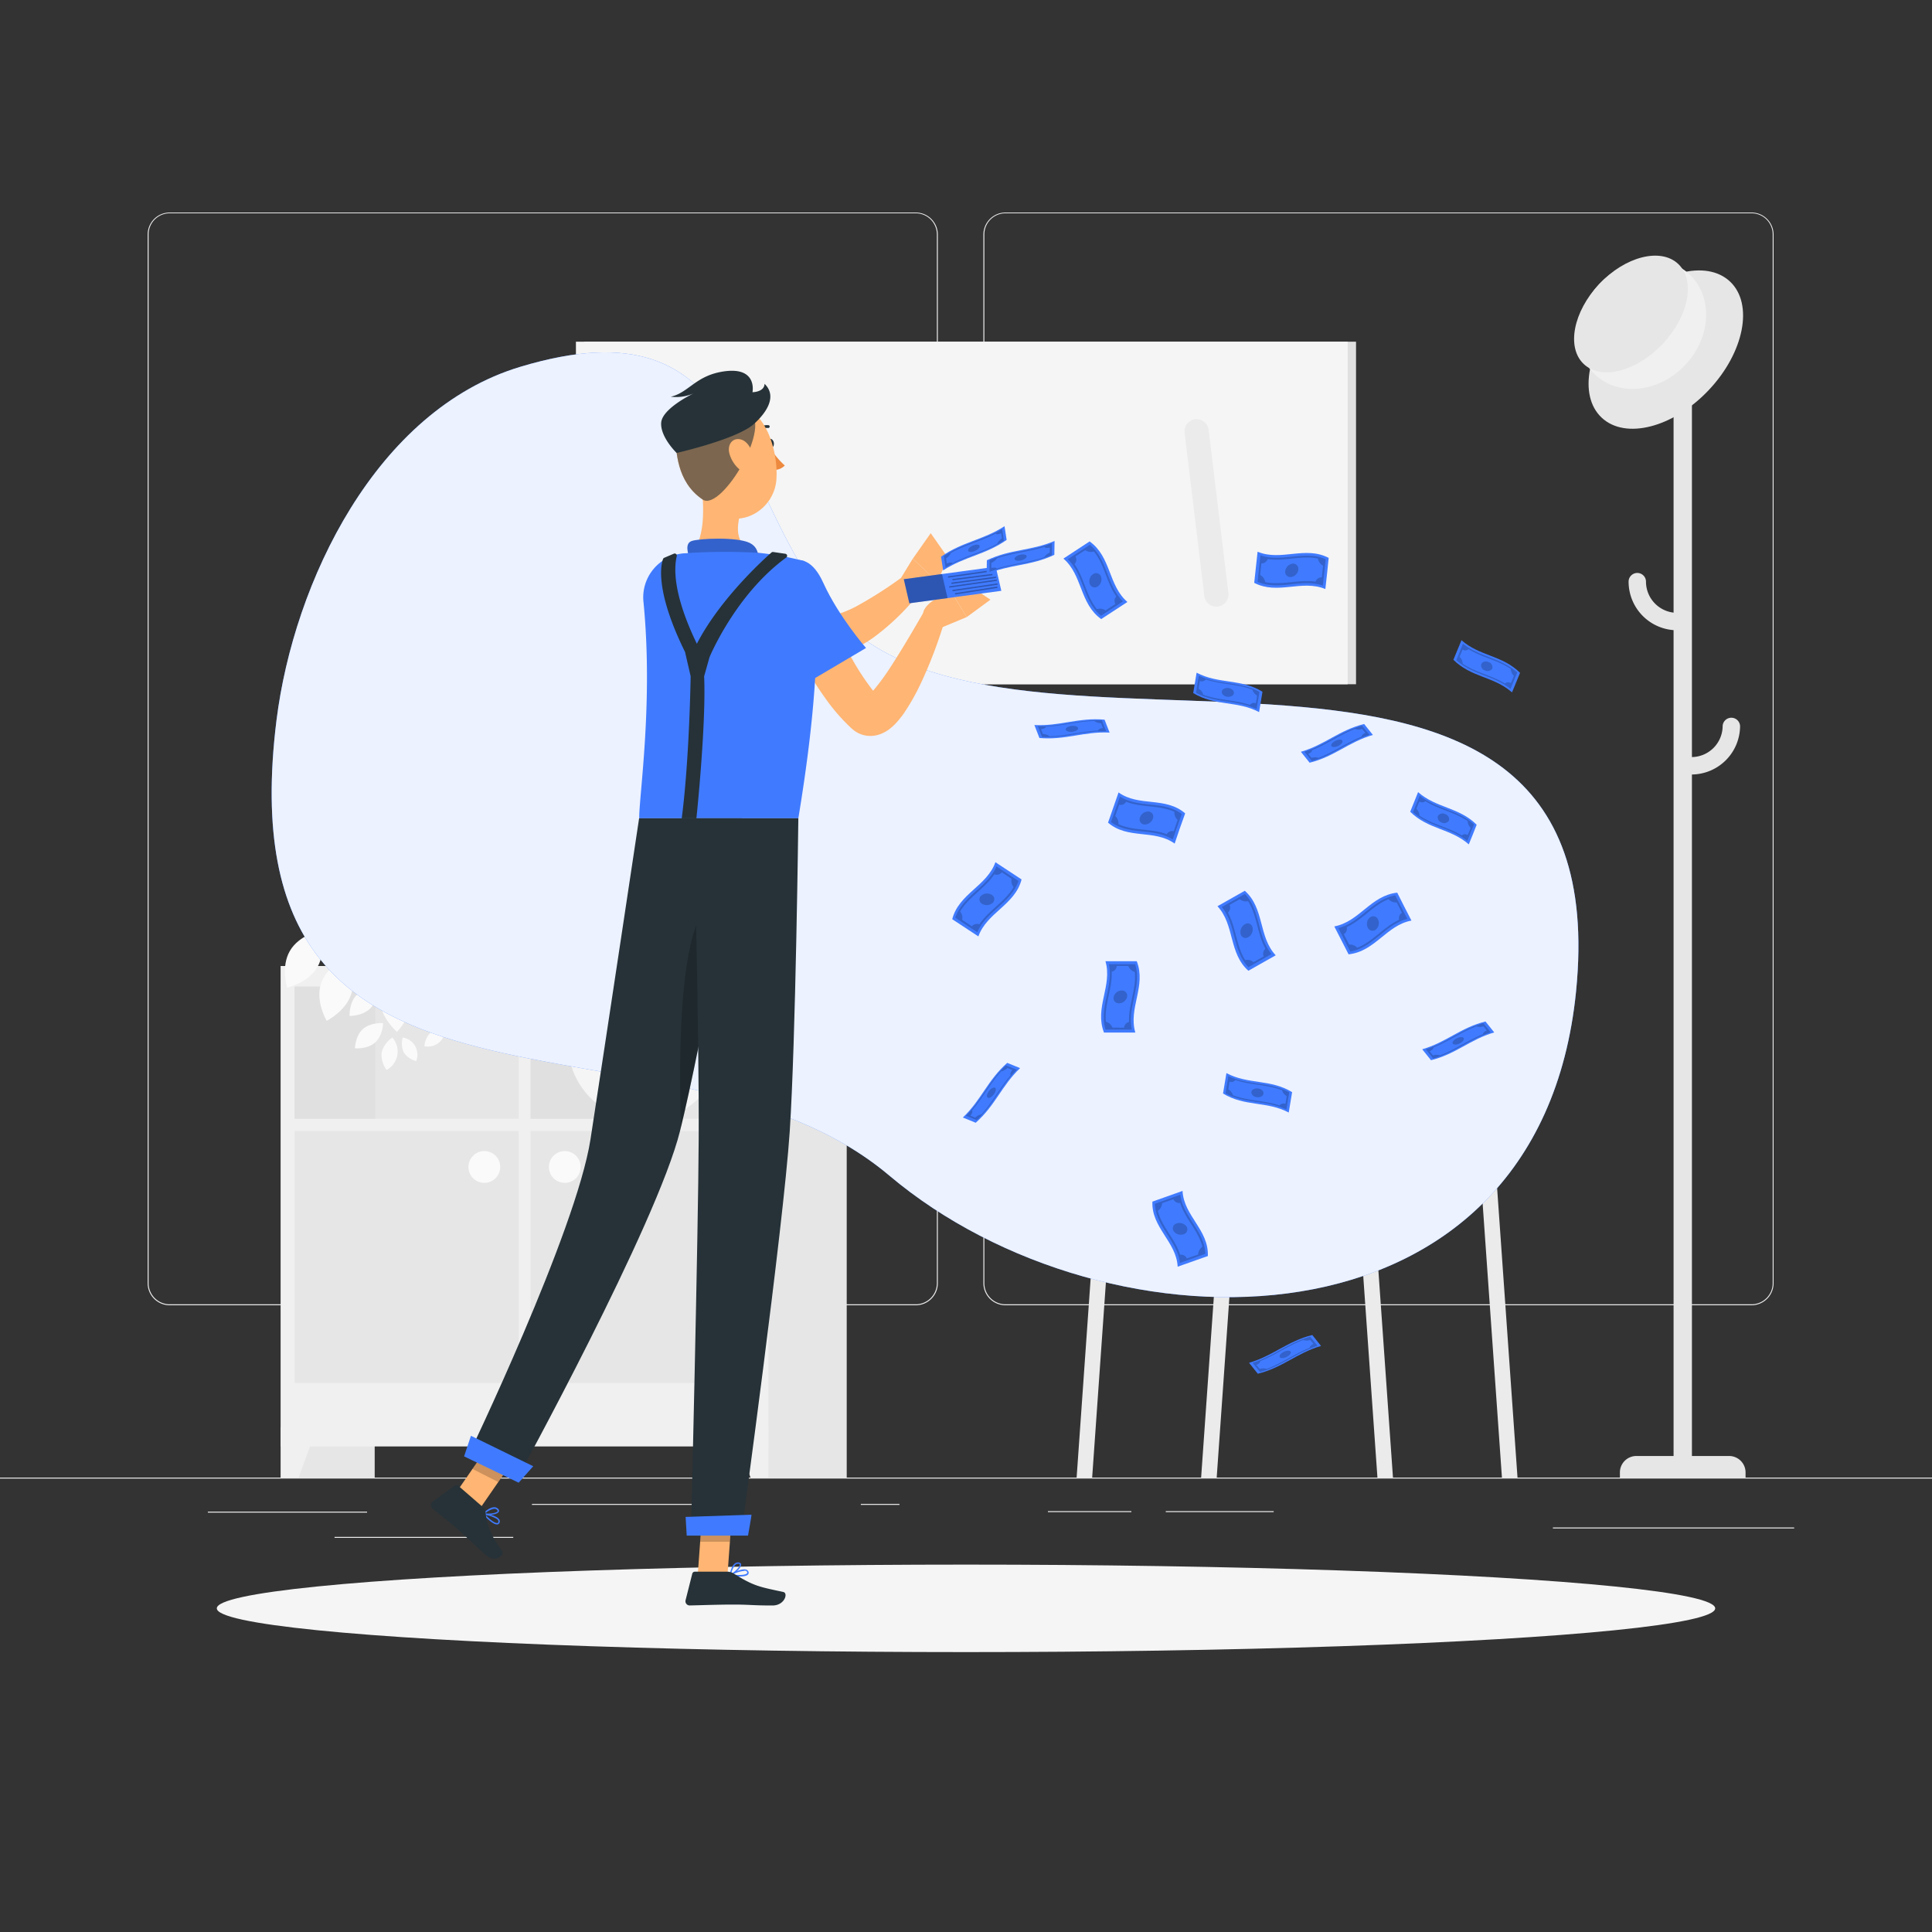 <svg xmlns="http://www.w3.org/2000/svg" viewBox="0 0 500 500"><rect x="0" y="0" width="500" height="500" fill="#333333" stroke="none"/><g id="background-complete"><rect y="382.4" width="500" height="0.25" style="fill:#ebebeb"></rect><rect x="53.79" y="391.21" width="41.21" height="0.25" style="fill:#ebebeb"></rect><rect x="137.67" y="389.21" width="41.33" height="0.25" style="fill:#ebebeb"></rect><rect x="222.78" y="389.21" width="10" height="0.25" style="fill:#ebebeb"></rect><rect x="86.58" y="397.75" width="46.25" height="0.25" style="fill:#ebebeb"></rect><rect x="271.2" y="391.08" width="21.6" height="0.25" style="fill:#ebebeb"></rect><rect x="301.7" y="391.08" width="27.93" height="0.25" style="fill:#ebebeb"></rect><rect x="401.89" y="395.31" width="62.44" height="0.25" style="fill:#ebebeb"></rect><path d="M237,337.8H43.91a5.71,5.71,0,0,1-5.7-5.71V60.66A5.71,5.71,0,0,1,43.91,55H237a5.71,5.71,0,0,1,5.71,5.71V332.09A5.71,5.71,0,0,1,237,337.8ZM43.91,55.2a5.46,5.46,0,0,0-5.45,5.46V332.09a5.46,5.46,0,0,0,5.45,5.46H237a5.47,5.47,0,0,0,5.46-5.46V60.66A5.47,5.47,0,0,0,237,55.2Z" style="fill:#ebebeb"></path><path d="M453.31,337.8H260.21a5.72,5.72,0,0,1-5.71-5.71V60.66A5.72,5.72,0,0,1,260.21,55h193.1A5.71,5.71,0,0,1,459,60.66V332.09A5.71,5.71,0,0,1,453.31,337.8ZM260.21,55.2a5.47,5.47,0,0,0-5.46,5.46V332.09a5.47,5.47,0,0,0,5.46,5.46h193.1a5.47,5.47,0,0,0,5.46-5.46V60.66a5.47,5.47,0,0,0-5.46-5.46Z" style="fill:#ebebeb"></path><rect x="151.22" y="88.42" width="199.73" height="88.65" transform="translate(502.16 265.5) rotate(180)" style="fill:#e0e0e0"></rect><rect x="149.06" y="88.42" width="199.73" height="88.65" transform="translate(497.84 265.5) rotate(180)" style="fill:#f5f5f5"></rect><path d="M314.79,157h0a3.14,3.14,0,0,0,3.12-3.51l-5.11-42.24a3.14,3.14,0,0,0-3.12-2.76h0a3.14,3.14,0,0,0-3.11,3.52l5.11,42.23A3.13,3.13,0,0,0,314.79,157Z" style="fill:#ebebeb"></path><path d="M188.15,157h0a3.14,3.14,0,0,0,3.12-3.51l-5.11-42.24a3.14,3.14,0,0,0-3.12-2.76h0a3.14,3.14,0,0,0-3.11,3.52L185,154.24A3.13,3.13,0,0,0,188.15,157Z" style="fill:#ebebeb"></path><polygon points="289.93 279.03 285.91 279.03 278.63 382.4 282.65 382.4 289.93 279.03" style="fill:#ebebeb"></polygon><polygon points="322.16 279.03 318.13 279.03 310.85 382.4 314.88 382.4 322.16 279.03" style="fill:#ebebeb"></polygon><rect x="287.84" y="279.03" width="31.5" height="3.77" style="fill:#ebebeb"></rect><polygon points="381.42 279.03 385.45 279.03 392.73 382.4 388.7 382.4 381.42 279.03" style="fill:#ebebeb"></polygon><polygon points="349.2 279.03 353.22 279.03 360.5 382.4 356.48 382.4 349.2 279.03" style="fill:#ebebeb"></polygon><rect x="351.99" y="279.03" width="31.5" height="3.77" style="fill:#ebebeb"></rect><rect x="279.8" y="267.49" width="111.75" height="11.53" rx="2.52" style="fill:#e0e0e0"></rect><rect x="72.65" y="250" width="24.31" height="132.4" transform="translate(169.62 632.4) rotate(180)" style="fill:#e6e6e6"></rect><polygon points="77.27 382.4 72.66 382.4 72.66 369.27 82.11 369.27 77.27 382.4" style="fill:#f0f0f0"></polygon><rect x="194.83" y="250" width="24.31" height="132.4" transform="translate(413.96 632.4) rotate(180)" style="fill:#e6e6e6"></rect><rect x="72.65" y="250" width="126.2" height="124.34" transform="translate(271.51 624.34) rotate(180)" style="fill:#f0f0f0"></rect><path d="M76.24,292.7h58v65.22h-58V292.7Z" style="fill:#e6e6e6"></path><path d="M137.31,292.7h58v65.22h-58V292.7Z" style="fill:#e6e6e6"></path><path d="M150.27,302a4.11,4.11,0,1,1-4.1-4.1A4.1,4.1,0,0,1,150.27,302Z" style="fill:#fafafa"></path><path d="M129.45,302a4.11,4.11,0,1,1-4.11-4.1A4.1,4.1,0,0,1,129.45,302Z" style="fill:#fafafa"></path><path d="M76.24,255.33h58v34.19h-58V255.33Z" style="fill:#e6e6e6"></path><path d="M76.24,255.33H97.15v34.19H76.24V255.33Z" style="fill:#e0e0e0"></path><path d="M137.31,255.33h58v34.19h-58V255.33Z" style="fill:#e6e6e6"></path><path d="M137.31,255.33h20.91v34.19H137.31V255.33Z" style="fill:#e0e0e0"></path><path d="M186.76,269.64a19.88,19.88,0,1,1-39.75,0Z" style="fill:#f5f5f5"></path><polygon points="194.24 382.4 198.86 382.4 198.86 369.27 189.4 369.27 194.24 382.4" style="fill:#f0f0f0"></polygon><path d="M81.84,227.19c0,9.62,8.17,18.07,20.47,22.81h46c12.3-4.74,20.47-13.19,20.47-22.81a18.76,18.76,0,0,0-4.18-11.5H86A18.76,18.76,0,0,0,81.84,227.19Z" style="fill:#f0f0f0"></path><path d="M89.39,225.27c-2.35,4.1-.66,9.48-.66,9.48s5.49-1.27,7.84-5.38.66-9.48.66-9.48S91.74,221.16,89.39,225.27Z" style="fill:#fafafa"></path><path d="M96.36,237.87c.57,4.69,5.14,8,5.14,8s3.64-4.3,3.07-9-5.14-8-5.14-8S95.79,233.18,96.36,237.87Z" style="fill:#fafafa"></path><path d="M78.73,235.78c-.91,4.64,2.4,9.2,2.4,9.2s4.8-3,5.71-7.6-2.39-9.2-2.39-9.2S79.65,231.14,78.73,235.78Z" style="fill:#fafafa"></path><path d="M81.34,216.81c.59,4.69,5.17,8,5.17,8s3.62-4.32,3-9-5.17-8-5.17-8S80.75,212.12,81.34,216.81Z" style="fill:#fafafa"></path><path d="M89.36,245.5c2,4.26,7.42,5.94,7.42,5.94s2.08-5.24,0-9.51S89.4,236,89.4,236,87.32,241.23,89.36,245.5Z" style="fill:#fafafa"></path><path d="M123.38,209.55c-3.88-2.69-9.39-1.47-9.39-1.47s.8,5.58,4.69,8.27,9.39,1.47,9.39,1.47S127.27,212.23,123.38,209.55Z" style="fill:#fafafa"></path><path d="M104.82,212.72C106,217.3,111,220,111,220s3-4.74,1.88-9.32-6.13-7.27-6.13-7.27S103.64,208.14,104.82,212.72Z" style="fill:#fafafa"></path><path d="M94.71,205.94c-2.71,3.87-1.52,9.38-1.52,9.38s5.58-.77,8.29-4.64,1.52-9.39,1.52-9.39S97.42,202.06,94.71,205.94Z" style="fill:#fafafa"></path><path d="M89,201c-4.36,1.84-6.28,7.14-6.28,7.14s5.14,2.32,9.49.48,6.29-7.13,6.29-7.13S93.37,199.19,89,201Z" style="fill:#fafafa"></path><path d="M96.37,217c.14,4.73,4.39,8.43,4.39,8.43s4-3.95,3.87-8.68-4.39-8.43-4.39-8.43S96.22,212.27,96.37,217Z" style="fill:#fafafa"></path><path d="M140.33,224.85c2.07,4.25,7.47,5.89,7.47,5.89s2-5.26,0-9.51-7.46-5.88-7.46-5.88S138.26,220.6,140.33,224.85Z" style="fill:#fafafa"></path><path d="M141.09,244.05c3.3,3.38,8.94,3.24,8.94,3.24s.28-5.63-3-9-8.94-3.24-8.94-3.24S137.79,240.66,141.09,244.05Z" style="fill:#fafafa"></path><path d="M95.87,260.93c-2,2.05-5.4,2-5.4,2s-.17-3.4,1.82-5.44,5.4-2,5.4-2S97.86,258.89,95.87,260.93Z" style="fill:#fafafa"></path><path d="M110.57,228.35c2,2,2,5.4,2,5.4s-3.4.17-5.44-1.82-2-5.4-2-5.4S108.52,226.36,110.57,228.35Z" style="fill:#fafafa"></path><path d="M83,254.8c-1.34,4.54,1.54,9.39,1.54,9.39s5-2.51,6.39-7-1.54-9.39-1.54-9.39S84.38,250.27,83,254.8Z" style="fill:#fafafa"></path><path d="M98.27,258.64c.18,4.72,4.46,8.4,4.46,8.4s4-4,3.81-8.71-4.46-8.4-4.46-8.4S98.1,253.91,98.27,258.64Z" style="fill:#fafafa"></path><path d="M75,246.13c-2.36,4.09-.7,9.48-.7,9.48s5.5-1.25,7.86-5.35.7-9.48.7-9.48S77.36,242,75,246.13Z" style="fill:#fafafa"></path><path d="M116.14,201.9a6.78,6.78,0,0,1,4.73.46,5.46,5.46,0,0,1-8,3A6.78,6.78,0,0,1,116.14,201.9Z" style="fill:#fafafa"></path><path d="M129.25,205.58a6.73,6.73,0,0,1-3.47,3.24,5.47,5.47,0,0,1,3.09-8A6.72,6.72,0,0,1,129.25,205.58Z" style="fill:#fafafa"></path><path d="M143.22,210.79a6.73,6.73,0,0,1-3.47,3.24,5.46,5.46,0,0,1,3.09-8A6.71,6.71,0,0,1,143.22,210.79Z" style="fill:#fafafa"></path><path d="M117.33,224.07c-1.17,3-4.72,4.36-4.72,4.36S111,225,112.12,222s4.73-4.37,4.73-4.37S118.5,221.09,117.33,224.07Z" style="fill:#fafafa"></path><path d="M127.8,220.21c2.82,1.49,3.81,5.18,3.81,5.18s-3.6,1.26-6.43-.24-3.81-5.18-3.81-5.18S125,218.71,127.8,220.21Z" style="fill:#fafafa"></path><path d="M99.81,194.14c2.83,1.5,3.81,5.18,3.81,5.18s-3.6,1.26-6.42-.23-3.81-5.18-3.81-5.18S97,192.65,99.81,194.14Z" style="fill:#fafafa"></path><path d="M136.06,211.9c1.89,2.59,1.16,6.33,1.16,6.33s-3.78-.44-5.67-3-1.16-6.33-1.16-6.33S134.18,209.32,136.06,211.9Z" style="fill:#fafafa"></path><path d="M121.67,230.23c-2.06,2.45-5.86,2.63-5.86,2.63s-.47-3.79,1.59-6.23,5.86-2.63,5.86-2.63S123.73,227.78,121.67,230.23Z" style="fill:#fafafa"></path><path d="M137.83,228.67c-.9,3.07-4.31,4.77-4.31,4.77s-2-3.27-1.06-6.34,4.31-4.77,4.31-4.77S138.73,225.6,137.83,228.67Z" style="fill:#fafafa"></path><path d="M119.57,254.15c-1.19,3-4.75,4.33-4.75,4.33s-1.63-3.45-.43-6.41,4.75-4.33,4.75-4.33S120.77,251.19,119.57,254.15Z" style="fill:#fafafa"></path><path d="M113.28,252.33c-.61,3.14-3.85,5.14-3.85,5.14s-2.25-3.08-1.63-6.21,3.85-5.15,3.85-5.15S113.9,249.19,113.28,252.33Z" style="fill:#fafafa"></path><path d="M111.38,242.07c-2.08,2.43-5.89,2.58-5.89,2.58s-.44-3.79,1.64-6.22,5.89-2.58,5.89-2.58S113.46,239.63,111.38,242.07Z" style="fill:#fafafa"></path><path d="M131.7,255c-2.74,1.66-6.4.61-6.4.61s.77-3.74,3.51-5.39,6.4-.61,6.4-.61S134.43,253.39,131.7,255Z" style="fill:#fafafa"></path><path d="M112.63,264.09c-2,1.8-5.22,1.51-5.22,1.51s.06-3.23,2.07-5,5.22-1.5,5.22-1.5S114.64,262.29,112.63,264.09Z" style="fill:#fafafa"></path><path d="M97.08,269.8c-2,1.8-5.22,1.5-5.22,1.5s.06-3.22,2.07-5,5.22-1.51,5.22-1.51S99.1,268,97.08,269.8Z" style="fill:#fafafa"></path><path d="M116.72,260.2a6.69,6.69,0,0,0,1.28,4.55,5.43,5.43,0,0,0,1.48-8.39A6.71,6.71,0,0,0,116.72,260.2Z" style="fill:#fafafa"></path><path d="M98.77,272.36a6.69,6.69,0,0,0,1.28,4.55,5.44,5.44,0,0,0,1.49-8.39A6.71,6.71,0,0,0,98.77,272.36Z" style="fill:#fafafa"></path><path d="M111.45,267.22a5.5,5.5,0,0,0-1.61,3.54,4.47,4.47,0,0,0,5.37-4.47A5.49,5.49,0,0,0,111.45,267.22Z" style="fill:#fafafa"></path><path d="M132.34,244.06a5.5,5.5,0,0,0,3.2,2.2,4.47,4.47,0,0,0-3.47-6.07A5.49,5.49,0,0,0,132.34,244.06Z" style="fill:#fafafa"></path><path d="M104.51,272.4a5.53,5.53,0,0,0,3.2,2.2,4.47,4.47,0,0,0-3.47-6.08A5.51,5.51,0,0,0,104.51,272.4Z" style="fill:#fafafa"></path><path d="M104.13,198.64a5.5,5.5,0,0,0,3.2,2.2,4.47,4.47,0,0,0-3.47-6.07A5.49,5.49,0,0,0,104.13,198.64Z" style="fill:#fafafa"></path><path d="M103.93,220.24c-2.39,1.36-3.14,4.56-3.14,4.56s3.13,1,5.52-.38,3.14-4.56,3.14-4.56S106.32,218.87,103.93,220.24Z" style="fill:#fafafa"></path><path d="M126.1,235.28c.11,3.2-2.6,5.88-2.6,5.88s-2.88-2.5-3-5.69,2.6-5.88,2.6-5.88S126,232.09,126.1,235.28Z" style="fill:#fafafa"></path><path d="M120,240.07c-1.83,2.62-5.6,3.15-5.6,3.15s-.82-3.72,1-6.35,5.6-3.15,5.6-3.15S121.85,237.44,120,240.07Z" style="fill:#fafafa"></path><path d="M129.17,246.06c-.92,3.07-4.34,4.74-4.34,4.74s-1.94-3.28-1-6.34,4.34-4.75,4.34-4.75S130.09,243,129.17,246.06Z" style="fill:#fafafa"></path><path d="M131.59,233c.85,3.08-1.15,6.32-1.15,6.32s-3.38-1.75-4.24-4.83,1.16-6.33,1.16-6.33S130.74,229.93,131.59,233Z" style="fill:#fafafa"></path><path d="M121,247c-2.57,1.91-6.31,1.21-6.31,1.21s.41-3.79,3-5.7,6.31-1.2,6.31-1.2S123.61,245.08,121,247Z" style="fill:#fafafa"></path><path d="M419.22,376.82h32.54a0,0,0,0,1,0,0v1.33a4.26,4.26,0,0,1-4.26,4.26h-24a4.26,4.26,0,0,1-4.26-4.26v-1.33A0,0,0,0,1,419.22,376.82Z" transform="translate(870.99 759.22) rotate(180)" style="fill:#e6e6e6"></path><path d="M433.12,379.61h4.75V90.8a2.38,2.38,0,0,0-2.38-2.38h0a2.38,2.38,0,0,0-2.37,2.38Z" style="fill:#e6e6e6"></path><circle cx="435.49" cy="88.42" r="6.5" style="fill:#e6e6e6"></circle><path d="M434.06,163.11a2.26,2.26,0,0,0,0-4.51,8.08,8.08,0,0,1-8.08-8.07,2.25,2.25,0,1,0-4.5,0A12.59,12.59,0,0,0,434.06,163.11Z" style="fill:#e6e6e6"></path><path d="M437.75,200.44a2.26,2.26,0,1,1,0-4.51,8.08,8.08,0,0,0,8.07-8.07,2.26,2.26,0,0,1,4.51,0A12.6,12.6,0,0,1,437.75,200.44Z" style="fill:#e6e6e6"></path><ellipse cx="431.1" cy="90.45" rx="24.21" ry="15.27" transform="translate(69.28 341.68) rotate(-46.62)" style="fill:#e6e6e6"></ellipse><ellipse cx="425.01" cy="83.96" rx="17.82" ry="15.27" transform="translate(72.09 335.22) rotate(-46.62)" style="fill:#f0f0f0"></ellipse><path d="M430.31,89c-6.76,7.15-15.91,9.49-20.44,5.21s-2.72-13.55,4-20.7,15.91-9.48,20.44-5.21S437.07,81.81,430.31,89Z" style="fill:#e6e6e6"></path></g><g id="background-simple"><path d="M216.05,158.6c44.37,51,203.59-19.59,191.83,98-9.6,95.89-121.29,95.24-177.7,47.66C172.84,255.86,57,303.32,71.56,186.39c4.47-35.77,25.77-80.22,63.09-91.46C194.05,77.05,189,127.52,216.05,158.6Z" style="fill:#407BFF"></path><path d="M216.05,158.6c44.37,51,203.59-19.59,191.83,98-9.6,95.89-121.29,95.24-177.7,47.66C172.84,255.86,57,303.32,71.56,186.39c4.47-35.77,25.77-80.22,63.09-91.46C194.05,77.05,189,127.52,216.05,158.6Z" style="fill:#fff;opacity:0.9"></path></g><g id="Shadow"><ellipse id="path" cx="250" cy="416.24" rx="193.89" ry="11.32" style="fill:#f5f5f5"></ellipse></g><g id="Character"><path d="M198.81,114.81c.11.61.52,1,.92,1s.64-.64.53-1.25-.52-1-.92-1S198.71,114.2,198.81,114.81Z" style="fill:#263238"></path><path d="M199.27,115.85a21.32,21.32,0,0,0,3.83,4.62,3.72,3.72,0,0,1-2.84,1.14Z" style="fill:#ed893e"></path><path d="M196,111.88a.36.36,0,0,0,.27-.12,3,3,0,0,1,2.48-1,.38.38,0,0,0,.43-.3.35.35,0,0,0-.29-.42,3.74,3.74,0,0,0-3.14,1.21.36.36,0,0,0,0,.51A.34.34,0,0,0,196,111.88Z" style="fill:#263238"></path><path d="M181.21,123.37c.94,5.63,1.73,15.95-2.33,19.71,0,0,1.37,5.72,11.84,5.72,11.51,0,5.67-5.72,5.67-5.72-6.24-1.5-5.93-6.16-4.71-10.54Z" style="fill:#ffb573"></path><path d="M178.55,144.93c-.61-2-1.26-4.25.4-4.89,1.84-.7,11.67-1.13,15,.44S196,146,196,146Z" style="fill:#407BFF"></path><path d="M178.55,144.93c-.61-2-1.26-4.25.4-4.89,1.84-.7,11.67-1.13,15,.44S196,146,196,146Z" style="opacity:0.2"></path><path d="M191.35,408c1,0,1.94-.13,2.28-.58a.7.7,0,0,0,0-.79.87.87,0,0,0-.57-.43c-1.27-.35-4,1.18-4.12,1.25a.19.19,0,0,0-.1.19.19.19,0,0,0,.14.15A14.41,14.41,0,0,0,191.35,408Zm1.26-1.49a1.37,1.37,0,0,1,.36,0,.51.51,0,0,1,.34.26c.13.22.08.34,0,.4-.38.5-2.32.51-3.75.31A8.42,8.42,0,0,1,192.61,406.54Z" style="fill:#407BFF"></path><path d="M189,407.82l.07,0c.94-.41,2.84-2.08,2.72-2.95,0-.2-.16-.46-.66-.51a1.37,1.37,0,0,0-1,.31c-1,.81-1.28,2.88-1.29,3a.18.18,0,0,0,.07.17A.2.2,0,0,0,189,407.82Zm2-3.12h.11c.33,0,.34.17.35.21.07.52-1.22,1.83-2.19,2.4a4.39,4.39,0,0,1,1.09-2.37A1,1,0,0,1,191,404.7Z" style="fill:#407BFF"></path><polygon points="180.57 407.64 188.27 407.64 189.57 389.81 181.87 389.81 180.57 407.64" style="fill:#ffb573"></polygon><polygon points="117.18 387.53 124.27 390.32 134.79 375.1 127.7 372.31 117.18 387.53" style="fill:#ffb573"></polygon><path d="M126.72,393.55c.75.61,1.58,1.1,2.11.95a.69.69,0,0,0,.5-.63.88.88,0,0,0-.16-.69c-.76-1.07-3.82-1.54-3.95-1.56a.17.17,0,0,0-.19.09.18.18,0,0,0,0,.2A13.26,13.26,0,0,0,126.72,393.55Zm1.9-.41a2,2,0,0,1,.25.25.51.51,0,0,1,.1.42c0,.26-.15.32-.23.34-.6.16-2.1-1-3.07-2.08A8.08,8.08,0,0,1,128.62,393.14Z" style="fill:#407BFF"></path><path d="M125.07,391.94l.07,0c1,.25,3.47.1,3.93-.66.11-.18.16-.47-.19-.82a1.33,1.33,0,0,0-1-.39c-1.27,0-2.78,1.51-2.84,1.57a.16.16,0,0,0,0,.17A.21.21,0,0,0,125.07,391.94Zm3.47-1.26.08.07c.23.23.16.34.14.38-.28.46-2.09.7-3.18.55a4.39,4.39,0,0,1,2.32-1.21A.9.9,0,0,1,128.54,390.68Z" style="fill:#407BFF"></path><path d="M125,390.06l-6.45-5.59a.66.66,0,0,0-.84,0L112,388.63a1.13,1.13,0,0,0-.09,1.77c2.29,1.91,3.5,2.73,6.34,5.19,1.74,1.51,5.17,4.81,7.58,6.9s4.88-.05,4.09-1.13c-3.55-4.82-4-7.62-4.27-10.14A1.81,1.81,0,0,0,125,390.06Z" style="fill:#263238"></path><path d="M188.24,406.75h-8.41a.69.69,0,0,0-.67.52l-1.73,6.85a1.09,1.09,0,0,0,1.07,1.37c3-.06,7.42-.23,11.24-.23,4.45,0,4.94.24,10.17.24,3.16,0,4.13-3.2,2.82-3.49-6-1.31-7.54-1.45-12.65-4.66A3.47,3.47,0,0,0,188.24,406.75Z" style="fill:#263238"></path><path d="M212.32,152.92l1.5,3.65c.52,1.24,1.06,2.47,1.62,3.7,1.11,2.45,2.27,4.87,3.49,7.24a65.89,65.89,0,0,0,8.33,12.88l.3.33.15.17c0,.06,0,0-.07-.06l-.14-.11a3.49,3.49,0,0,0-1.85-.69,2.77,2.77,0,0,0-1.32.2c-.18.08-.2.14-.13.1a3.42,3.42,0,0,0,.84-.62c.35-.33.74-.74,1.12-1.18a59.35,59.35,0,0,0,4.55-6.27c2.94-4.54,5.77-9.39,8.53-14.18l5.34,2.22a118.18,118.18,0,0,1-6.13,16.25,57,57,0,0,1-4.49,8c-.47.67-1,1.35-1.59,2.05a14.52,14.52,0,0,1-2.31,2.18,9.71,9.71,0,0,1-2,1.12,7.46,7.46,0,0,1-3.39.54,7.1,7.1,0,0,1-3.77-1.49l-.33-.28-.27-.23-.22-.21-.44-.42a50.5,50.5,0,0,1-6.09-7.16,80.14,80.14,0,0,1-4.83-7.6c-1.46-2.59-2.79-5.22-4-7.89-.6-1.34-1.19-2.68-1.76-4s-1.08-2.68-1.62-4.2Z" style="fill:#ffb573"></path><path d="M179.46,147.37l15.18,5.3c5.07,1.76,10.14,3.48,15.18,5,1.25.38,2.51.76,3.75,1.09l.94.26.18.05v0l.07,0a2.35,2.35,0,0,0,.74.05,10,10,0,0,0,2.7-.66,30.77,30.77,0,0,0,3.18-1.41,106.16,106.16,0,0,0,13-8.37l4.12,4.06a61.85,61.85,0,0,1-12.27,12.12,32.23,32.23,0,0,1-4,2.48,20.05,20.05,0,0,1-5,1.88,12.78,12.78,0,0,1-3.32.28l-.94-.09-.49-.08-.31-.06-1.05-.22c-1.41-.27-2.77-.58-4.15-.89-5.45-1.31-10.75-2.84-16-4.48s-10.41-3.45-15.59-5.43Z" style="fill:#ffb573"></path><path d="M233.22,149.5l3-4.92,6.34,6s-2.68,3.5-6.41,3.52Z" style="fill:#ffb573"></path><polygon points="240.87 137.99 245.34 144.37 242.58 150.63 236.24 144.58 240.87 137.99" style="fill:#ffb573"></polygon><path d="M168.8,155.8c2.24,7,23.87,11.88,23.87,11.88l9.42-16s-10.14-3-19.05-6.12C173.72,142.36,166.51,148.65,168.8,155.8Z" style="fill:#407BFF"></path><path d="M208.17,145.22s7.92,9.26-1.56,66.55H165.43c-.08-5.55,3.69-30,1.09-56.09A11.43,11.43,0,0,1,177,143.2c.62,0,1.25-.09,1.87-.12a152.54,152.54,0,0,1,17.51,0A76.38,76.38,0,0,1,208.17,145.22Z" style="fill:#407BFF"></path><path d="M199.64,143c-1.6,1.4-13.21,11.8-19.29,23.6-2.6-5.31-6.87-15.57-5.2-22.69a.55.55,0,0,0-.75-.62l-2.51,1.07a.53.53,0,0,0-.29.3c-.47,1.22-2.29,7.89,5.69,24.08l1.45,6.28s-.31,21.46-2.31,36.77h3.8s2.55-24.16,2-36.77h0l1.39-4.93s6.66-16.16,19.83-25.78a.54.54,0,0,0-.24-1l-3.09-.45A.55.55,0,0,0,199.64,143Z" style="fill:#263238"></path><path d="M197.72,153c-2.79,6.9,8.5,25.28,8.5,25.28l17.9-10.58s-7.09-8.16-11-16.75C207.84,139.12,200,147.44,197.72,153Z" style="fill:#407BFF"></path><path d="M242.71,162.81l7.48-3.11-3.67-6s-5.25.55-7.28,4a2.29,2.29,0,0,0,.63,3Z" style="fill:#ffb573"></path><polygon points="256.32 155.2 250 150.93 246.52 153.69 250.19 159.7 256.32 155.2" style="fill:#ffb573"></polygon><polygon points="259.14 152.9 235.34 156.13 233.9 149.9 257.7 146.67 259.14 152.9" style="fill:#407BFF"></polygon><path d="M245.49,149.49a.17.17,0,0,1-.17-.15.17.17,0,0,1,.15-.19l11.69-1.67a.17.17,0,0,1,0,.34l-11.69,1.67Z" style="opacity:0.3"></path><path d="M246.62,150.17a.17.17,0,0,1-.17-.15.17.17,0,0,1,.15-.19l10.07-1.29a.17.17,0,0,1,.2.15.18.18,0,0,1-.15.19l-10.08,1.29Z" style="opacity:0.3"></path><path d="M246.37,151.11a.18.18,0,0,1-.17-.15.17.17,0,0,1,.15-.2l11.32-1.52a.18.18,0,0,1,.05.35l-11.32,1.52Z" style="opacity:0.3"></path><path d="M245.76,152.08a.18.18,0,0,1,0-.35L257.81,150a.18.18,0,0,1,.2.15.18.18,0,0,1-.15.19l-12.07,1.73Z" style="opacity:0.3"></path><path d="M246.64,153a.17.17,0,0,1-.17-.15.18.18,0,0,1,.15-.2L258,151a.18.18,0,0,1,.2.14.18.18,0,0,1-.15.2L246.67,153Z" style="opacity:0.3"></path><path d="M247.29,153.84a.18.18,0,0,1-.17-.15.17.17,0,0,1,.15-.2l10.67-1.67a.19.19,0,0,1,.2.15.17.17,0,0,1-.15.2l-10.67,1.67Z" style="opacity:0.3"></path><polygon points="245.23 154.79 235.34 156.13 233.9 149.9 243.79 148.55 245.23 154.79" style="opacity:0.3"></polygon><polygon points="189.57 389.81 188.9 399 181.19 399 181.87 389.81 189.57 389.81" style="opacity:0.2"></polygon><polygon points="127.7 372.31 134.79 375.1 128.95 383.54 122.27 380.16 127.7 372.31" style="opacity:0.2"></polygon><path d="M178.16,117.64c1.76,7.38,2.41,11.81,6.87,14.87,6.71,4.62,15.4-.68,15.91-8.5.45-7-2.5-17.93-10.37-19.42A10.76,10.76,0,0,0,178.16,117.64Z" style="fill:#ffb573"></path><path d="M181.88,129.3c-6.92-4.63-6.82-12.76-7.2-16.72s11.71-9.16,18.8-6.25S186.72,132.54,181.88,129.3Z" style="fill:#ffb573"></path><path d="M181.88,129.3c-6.92-4.63-6.82-12.76-7.2-16.72s11.71-9.16,18.8-6.25S186.72,132.54,181.88,129.3Z" style="fill:#263238;opacity:0.6"></path><path d="M188.75,117.31a8.26,8.26,0,0,0,3.07,4.52c2,1.45,3.51,0,3.4-2.29-.11-2-1.27-5.23-3.48-5.8S188.2,115.11,188.75,117.31Z" style="fill:#ffb573"></path><path d="M195.18,109.67c3.23-2.94,6-7.11,2.69-10.34-.08,2.17-3.13,2.17-3.13,2.17s1.35-6.52-7.14-5.42c-7.54,1-9.25,5.5-14,6.59a11.32,11.32,0,0,0,5.86-.84s-8.12,3.86-8.35,7.59,4,7.8,4,7.8S190.8,113.67,195.18,109.67Z" style="fill:#263238"></path><path d="M192,211.77s-10.52,58.85-16,80.89c-6,24.15-42.44,90.52-42.44,90.52L121,377.13s28.1-58.38,31.82-82.28c4-25.94,12.58-83.08,12.58-83.08Z" style="fill:#263238"></path><path d="M185.84,232.74c-10.16,2-10.23,39.66-9.6,59,3.33-13.7,8.39-40.06,11.87-58.77A3.44,3.44,0,0,0,185.84,232.74Z" style="opacity:0.2"></path><path d="M206.61,211.77s-.68,57.57-2.23,81.06c-1.61,24.42-12.56,104.39-12.56,104.39h-13s1.9-78.54,2-102.53c.16-26.15-1.28-82.92-1.28-82.92Z" style="fill:#263238"></path><path d="M138,379.46s-3.77,4.26-3.77,4.26l-14.12-6.81,1.77-5.33Z" style="fill:#407BFF"></path><path d="M194.49,392c.06,0-.9,5.41-.9,5.41H177.72l-.28-4.83Z" style="fill:#407BFF"></path></g><g id="Money"><path d="M343,152.44c-6.14-2.53-12.27,1.59-18.41-1.6q.44-4,.87-8.05c6.14,2.53,12.27-1.6,18.4,1.59Q343.47,148.39,343,152.44Z" style="fill:#407BFF"></path><path d="M341.08,144.07c-4.3-.89-8.59.75-12.89.13a11.49,11.49,0,0,1-2-.48l-.21,2c-.1,1-.2,1.91-.31,2.86-.07.66-.14,1.31-.2,2a10.45,10.45,0,0,0,2,.63c4.3.89,8.6-.75,12.89-.13a11.28,11.28,0,0,1,2,.48l.21-2c.11-1,.21-1.91.31-2.86l.21-2A10.54,10.54,0,0,0,341.08,144.07Zm1,5.35a1.61,1.61,0,0,0-1.62,1.11c-4.34-.66-8.68,1-13,.12a2.67,2.67,0,0,0-1.32-1.85c.1-1,.21-2,.31-3a1.63,1.63,0,0,0,1.63-1.12c4.34.66,8.67-1,13-.12a2.61,2.61,0,0,0,1.32,1.85C342.3,147.42,342.2,148.42,342.09,149.42Z" style="opacity:0.2"></path><path d="M336,147.45a2.19,2.19,0,0,1-1.87,1.89,1.34,1.34,0,0,1-1.51-1.56,2.21,2.21,0,0,1,1.87-1.9A1.35,1.35,0,0,1,336,147.45Z" style="opacity:0.2"></path><path d="M325.85,184.29c-5.66-3-11.39-1.48-17.05-4.93q.45-2.61.88-5.27c5.67,3,11.4,1.48,17.05,4.93Q326.29,181.63,325.85,184.29Z" style="fill:#407BFF"></path><path d="M324.12,178.21c-4-1.5-8-1.28-12-2.6a16.21,16.21,0,0,1-1.87-.75c-.07.43-.15.86-.22,1.3-.1.62-.2,1.25-.31,1.87l-.21,1.29a14.83,14.83,0,0,0,1.88.84c4,1.5,8,1.29,11.95,2.61a16.35,16.35,0,0,1,1.88.75l.21-1.3c.1-.62.21-1.25.31-1.87l.21-1.29A16.36,16.36,0,0,0,324.12,178.21ZM325,182a1.32,1.32,0,0,0-1.52.42c-4-1.36-8.06-1.12-12.07-2.64a2.61,2.61,0,0,0-1.2-1.53c.1-.65.21-1.3.32-2a1.31,1.31,0,0,0,1.52-.41c4,1.35,8.05,1.12,12.06,2.64a2.54,2.54,0,0,0,1.21,1.52C325.22,180.74,325.11,181.39,325,182Z" style="opacity:0.2"></path><path d="M319.34,179.43c-.1.63-.88,1-1.75.89s-1.49-.75-1.39-1.37.88-1,1.75-.89S319.44,178.81,319.34,179.43Z" style="opacity:0.2"></path><path d="M287.16,189.59c-6.58-.34-11.4,2-18.16,1.4-.43-1.11-.87-2.22-1.3-3.35,6.58.34,11.4-2,18.16-1.39C286.29,187.36,286.72,188.47,287.16,189.59Z" style="fill:#407BFF"></path><path d="M283.06,186.43c-4.38.12-8.09,1.26-12.4,1.49-.67,0-1.37.05-2.08,0,.11.27.21.55.32.82s.31.79.46,1.19.22.54.32.81q1.1.06,2.13,0c4.38-.12,8.08-1.26,12.39-1.48.68,0,1.37,0,2.08,0-.1-.28-.21-.55-.32-.82s-.31-.8-.46-1.19-.21-.55-.32-.82C284.45,186.42,283.75,186.41,283.06,186.43Zm2.39,2c-.73.06-1.21.32-1.27.63-4.36.21-8.1,1.37-12.52,1.49a3.3,3.3,0,0,0-1.76-.6l-.48-1.24c.73-.07,1.2-.33,1.26-.63,4.36-.22,8.1-1.38,12.52-1.49a3.27,3.27,0,0,0,1.76.59C285.12,187.65,285.29,188.06,285.45,188.48Z" style="opacity:0.2"></path><path d="M279,188.36c.16.4-.43.83-1.3,1s-1.72-.07-1.88-.47.42-.82,1.3-1S278.86,188,279,188.36Z" style="opacity:0.2"></path><path d="M291.77,155.79c-5-4.32-4.15-11.65-9.78-15.67l-6.78,4.44c5,4.31,4.15,11.65,9.78,15.66Z" style="fill:#407BFF"></path><path d="M283.43,157.85c-2.75-3.42-3.24-8-5.74-11.54a11.84,11.84,0,0,0-1.35-1.59l1.66-1.09,2.41-1.57,1.66-1.08a11.74,11.74,0,0,1,1.48,1.52c2.74,3.43,3.23,8,5.74,11.55a12.42,12.42,0,0,0,1.35,1.58L289,156.72l-2.41,1.57-1.66,1.08A10.59,10.59,0,0,1,283.43,157.85Zm5.22-1.53a1.62,1.62,0,0,1,.26-1.95c-2.57-3.56-3-8.19-5.81-11.64a2.64,2.64,0,0,1-2.25-.34L278.33,144a1.64,1.64,0,0,1-.26,2c2.56,3.56,3,8.19,5.81,11.64a2.64,2.64,0,0,1,2.25.33Z" style="opacity:0.2"></path><path d="M284.11,151.76a2.19,2.19,0,0,0,.84-2.53,1.35,1.35,0,0,0-2.08-.64,2.21,2.21,0,0,0-.84,2.53A1.35,1.35,0,0,0,284.11,151.76Z" style="opacity:0.2"></path><path d="M304,218.32c-5.28-3.79-12.12-1-17.24-5.42l2.72-7.82c5.28,3.79,12.12,1,17.24,5.42C305.77,213.09,304.87,215.7,304,218.32Z" style="fill:#407BFF"></path><path d="M304.05,209.6c-3.9-1.78-8.4-1-12.37-2.56a11,11,0,0,1-1.83-.89c-.22.64-.44,1.28-.67,1.92l-1,2.77-.66,1.91a10,10,0,0,0,1.79,1.05c3.91,1.78,8.41,1,12.37,2.55a11.08,11.08,0,0,1,1.83.9l.67-1.92,1-2.78.66-1.9A10,10,0,0,0,304.05,209.6Zm-.29,5.52a1.65,1.65,0,0,0-1.82.77c-4-1.56-8.54-.79-12.48-2.59a2.6,2.6,0,0,0-.83-2.11c.34-1,.68-1.94,1-2.91a1.64,1.64,0,0,0,1.82-.78c4,1.57,8.54.8,12.48,2.6a2.6,2.6,0,0,0,.83,2.11Z" style="opacity:0.2"></path><path d="M298.36,211.89a2.25,2.25,0,0,1-2.24,1.49,1.32,1.32,0,0,1-1.08-1.87,2.24,2.24,0,0,1,2.23-1.49A1.33,1.33,0,0,1,298.36,211.89Z" style="opacity:0.2"></path><path d="M380.12,218.52c-4.72-4.15-10.55-3.85-15.16-8.44L367,205c4.72,4.16,10.55,3.85,15.16,8.44Q381.17,216,380.12,218.52Z" style="fill:#407BFF"></path><path d="M379.89,212.12c-3.46-2.32-7.33-2.94-10.83-5.07a15.49,15.49,0,0,1-1.63-1.14c-.16.42-.33.83-.5,1.24-.25.6-.5,1.2-.74,1.8l-.51,1.23a15,15,0,0,0,1.6,1.24c3.45,2.32,7.33,2.93,10.83,5.07a17,17,0,0,1,1.62,1.14l.51-1.24.74-1.8c.17-.41.34-.82.5-1.23A16.29,16.29,0,0,0,379.89,212.12Zm-.05,4a1.26,1.26,0,0,0-1.55.1c-3.53-2.18-7.45-2.79-10.93-5.13a2.56,2.56,0,0,0-.8-1.77l.77-1.88a1.26,1.26,0,0,0,1.55-.1c3.53,2.18,7.45,2.79,10.93,5.13a2.52,2.52,0,0,0,.8,1.77Z" style="opacity:0.2"></path><path d="M375,212.34a1.43,1.43,0,0,1-1.89.52,1.39,1.39,0,0,1-1-1.66,1.43,1.43,0,0,1,1.89-.52A1.39,1.39,0,0,1,375,212.34Z" style="opacity:0.2"></path><path d="M355.3,190.2c-6.2,1.78-9.92,5.6-16.37,7.19-.74-.94-1.5-1.89-2.26-2.83,6.2-1.79,9.92-5.61,16.37-7.19Z" style="fill:#407BFF"></path><path d="M350.5,188.45c-4,1.52-7.08,3.81-11,5.42-.61.25-1.25.48-1.92.7l.56.69.81,1,.55.69c.69-.19,1.34-.41,2-.65,4-1.52,7.09-3.82,11-5.42.62-.25,1.26-.49,1.92-.7l-.55-.69-.81-1-.56-.69C351.79,188,351.13,188.21,350.5,188.45Zm2.86,1.21c-.65.3-1,.71-1,1-4,1.61-7.06,3.93-11.11,5.47a3.11,3.11,0,0,0-1.82,0l-.85-1c.66-.29,1-.7,1-1,4-1.6,7.05-3.93,11.11-5.46a3,3,0,0,0,1.82,0Z" style="opacity:0.2"></path><path d="M347.37,191.62c.28.33-.13.94-.89,1.36s-1.61.48-1.88.15.12-.94.89-1.36S347.1,191.29,347.37,191.62Z" style="opacity:0.2"></path><path d="M330.15,247.23c-4.49-4.79-2.88-12.17-8-16.7l-7.07,4c4.48,4.79,2.87,12.17,8,16.7Z" style="fill:#407BFF"></path><path d="M321.79,248.66c-2.33-3.7-2.35-8.39-4.43-12.19a11.28,11.28,0,0,0-1.16-1.72l1.74-1,2.51-1.41,1.73-1a10.59,10.59,0,0,1,1.29,1.66c2.33,3.7,2.34,8.39,4.43,12.19a11.28,11.28,0,0,0,1.16,1.72l-1.74,1-2.51,1.41-1.73,1A10.59,10.59,0,0,1,321.79,248.66Zm5.25-1.14a1.75,1.75,0,0,1,.45-2c-2.14-3.82-2.13-8.56-4.49-12.29a2.45,2.45,0,0,1-2.15-.52l-2.63,1.47a1.73,1.73,0,0,1-.45,2c2.14,3.82,2.13,8.56,4.49,12.29a2.42,2.42,0,0,1,2.15.52Z" style="opacity:0.2"></path><path d="M323.08,242.52a2.32,2.32,0,0,0,1.07-2.5,1.28,1.28,0,0,0-2-.82,2.33,2.33,0,0,0-1.08,2.5A1.29,1.29,0,0,0,323.08,242.52Z" style="opacity:0.2"></path><path d="M365.28,238.24c-6.52,1.24-9.39,8-16.27,8.74l-3.69-7.22c6.52-1.24,9.4-8,16.28-8.74C362.82,233.42,364,235.82,365.28,238.24Z" style="fill:#407BFF"></path><path d="M359.06,232.31c-4.08,1.6-6.78,5.33-10.71,7.16a11.41,11.41,0,0,1-2,.71l.9,1.77c.44.86.88,1.71,1.31,2.57l.9,1.75a11,11,0,0,0,2.05-.58c4.08-1.61,6.77-5.34,10.71-7.17a11.41,11.41,0,0,1,2-.71c-.3-.59-.6-1.18-.91-1.77L362,233.48l-.9-1.76A10.24,10.24,0,0,0,359.06,232.31Zm3.77,3.92a1.62,1.62,0,0,0-.74,1.82c-4,1.82-6.71,5.6-10.83,7.22a2.62,2.62,0,0,0-2.11-.82l-1.38-2.68a1.62,1.62,0,0,0,.75-1.83c4-1.82,6.7-5.6,10.83-7.22a2.62,2.62,0,0,0,2.11.83C361.92,234.44,362.38,235.33,362.83,236.23Z" style="opacity:0.2"></path><path d="M356.63,237.94a2.2,2.2,0,0,1-.53,2.61,1.35,1.35,0,0,1-2.12-.48,2.2,2.2,0,0,1,.52-2.61A1.35,1.35,0,0,1,356.63,237.94Z" style="opacity:0.2"></path><path d="M333.52,287.92c-5.67-3-11.39-1.48-17-4.92.29-1.75.59-3.51.88-5.28,5.67,3,11.39,1.49,17,4.93C334.11,284.39,333.81,286.15,333.52,287.92Z" style="fill:#407BFF"></path><path d="M331.79,281.84c-4-1.5-8-1.28-12-2.6a16.35,16.35,0,0,1-1.88-.75l-.21,1.3c-.1.62-.21,1.25-.31,1.87l-.21,1.29a17.18,17.18,0,0,0,1.87.85c4,1.5,8,1.28,12,2.6a16.21,16.21,0,0,1,1.87.75c.08-.43.15-.86.22-1.3.1-.62.2-1.25.31-1.87l.21-1.29A17.18,17.18,0,0,0,331.79,281.84Zm.88,3.84a1.31,1.31,0,0,0-1.52.41c-4-1.35-8-1.12-12.06-2.64a2.58,2.58,0,0,0-1.21-1.52l.33-2a1.3,1.3,0,0,0,1.51-.42c4,1.35,8.06,1.12,12.07,2.64a2.61,2.61,0,0,0,1.2,1.53C332.89,284.37,332.78,285,332.67,285.68Z" style="opacity:0.2"></path><path d="M327,283.06c-.1.63-.89,1-1.75.9s-1.49-.75-1.4-1.38.88-1,1.76-.89S327.11,282.44,327,283.06Z" style="opacity:0.2"></path><path d="M264,276.43c-4.78,4.54-6.4,9.65-11.49,14.14l-3.32-1.36c4.78-4.54,6.39-9.65,11.48-14.14Z" style="fill:#407BFF"></path><path d="M258.85,277.23c-2.93,3.26-4.65,6.74-7.45,10-.44.51-.91,1-1.41,1.53l.82.33,1.18.48.81.33c.53-.5,1-1,1.48-1.52,2.93-3.26,4.65-6.73,7.45-10,.44-.52.91-1,1.41-1.54l-.82-.33-1.18-.48-.81-.33C259.8,276.21,259.31,276.72,258.85,277.23Zm3.13-.33c-.46.57-.6,1.1-.42,1.36-2.84,3.31-4.57,6.82-7.53,10.11a3.21,3.21,0,0,0-1.64.86l-1.24-.5c.46-.57.6-1.1.41-1.35,2.85-3.31,4.58-6.82,7.53-10.11a3.26,3.26,0,0,0,1.65-.87Z" style="opacity:0.2"></path><path d="M257.47,281.49c.4.16.31.88-.19,1.61s-1.23,1.2-1.62,1-.31-.88.18-1.61S257.07,281.34,257.47,281.49Z" style="opacity:0.2"></path><path d="M293.82,267.23c-1.86-6.37,2.89-12,.37-18.47h-8.1c1.86,6.37-2.89,12-.38,18.47Z" style="fill:#407BFF"></path><path d="M285.7,264.4c-.43-4.37,1.67-8.47,1.51-12.81a12.47,12.47,0,0,0-.26-2.07h6.84a11.09,11.09,0,0,1,.41,2.08c.42,4.37-1.67,8.47-1.51,12.8a12.34,12.34,0,0,0,.26,2.07h-6.84A11.25,11.25,0,0,1,285.7,264.4Zm5.21,1.57a1.64,1.64,0,0,1,1.29-1.5c-.21-4.38,1.93-8.51,1.49-12.92A2.63,2.63,0,0,1,292,250h-3a1.62,1.62,0,0,1-1.29,1.49c.2,4.39-1.93,8.52-1.5,12.93a2.57,2.57,0,0,1,1.7,1.51Z" style="opacity:0.2"></path><path d="M289.61,259.66a2.19,2.19,0,0,0,2.08-1.65,1.36,1.36,0,0,0-1.39-1.68,2.21,2.21,0,0,0-2.09,1.66A1.35,1.35,0,0,0,289.61,259.66Z" style="opacity:0.2"></path><path d="M304.78,327.82c-.34-6.49-6.81-10.06-6.54-16.84l7.8-2.77c.34,6.49,6.82,10.07,6.55,16.85Z" style="fill:#407BFF"></path><path d="M311.65,322.44c-1-4.16-4.44-7.21-5.74-11.25a10.49,10.49,0,0,1-.44-2l-1.92.68-2.77,1-1.9.67a10.55,10.55,0,0,0,.3,2.06c1.06,4.16,4.44,7.21,5.74,11.25a10.08,10.08,0,0,1,.44,2l1.92-.68,2.77-1,1.9-.68A10.55,10.55,0,0,0,311.65,322.44Zm-4.49,3.23a1.64,1.64,0,0,0-1.74-.94c-1.27-4.09-4.72-7.16-5.77-11.36a2.63,2.63,0,0,0,1.12-2l2.9-1a1.63,1.63,0,0,0,1.75.94c1.27,4.09,4.71,7.16,5.77,11.36a2.61,2.61,0,0,0-1.13,2Z" style="opacity:0.2"></path><path d="M306.3,319.43a2.25,2.25,0,0,1-2.56-.81,1.32,1.32,0,0,1,.78-2,2.24,2.24,0,0,1,2.56.81A1.32,1.32,0,0,1,306.3,319.43Z" style="opacity:0.2"></path><path d="M391.31,179.19c-4.72-4.16-10.56-3.85-15.17-8.44.7-1.68,1.39-3.36,2.09-5.06,4.71,4.15,10.55,3.85,15.16,8.44C392.7,175.81,392,177.49,391.31,179.19Z" style="fill:#407BFF"></path><path d="M391.07,172.79c-3.45-2.32-7.33-2.94-10.83-5.08a15.27,15.27,0,0,1-1.62-1.13l-.51,1.24-.73,1.8-.51,1.23a15.27,15.27,0,0,0,1.6,1.24c3.45,2.32,7.33,2.93,10.83,5.07a15.38,15.38,0,0,1,1.62,1.14l.51-1.24.73-1.8.51-1.23A14,14,0,0,0,391.07,172.79Zm-.05,4a1.26,1.26,0,0,0-1.55.1c-3.52-2.18-7.44-2.79-10.93-5.14a2.52,2.52,0,0,0-.79-1.76c.25-.63.51-1.26.77-1.88a1.26,1.26,0,0,0,1.55-.1c3.52,2.18,7.44,2.79,10.93,5.13a2.56,2.56,0,0,0,.79,1.77C391.54,175.53,391.28,176.15,391,176.78Z" style="opacity:0.2"></path><path d="M386.21,173a1.42,1.42,0,0,1-1.88.52,1.39,1.39,0,0,1-1-1.66,1.42,1.42,0,0,1,1.88-.52A1.38,1.38,0,0,1,386.21,173Z" style="opacity:0.2"></path><path d="M386.71,267.19c-6.21,1.79-9.92,5.61-16.37,7.19l-2.27-2.83c6.21-1.78,9.92-5.6,16.37-7.19Z" style="fill:#407BFF"></path><path d="M381.9,265.45c-4,1.51-7.08,3.81-11,5.41-.61.26-1.25.49-1.91.7.18.24.37.47.55.7l.81,1,.55.69c.69-.19,1.35-.41,2-.65,4-1.52,7.08-3.82,11-5.42.61-.25,1.25-.49,1.92-.7-.19-.23-.38-.46-.56-.7l-.81-1-.55-.69C383.19,265,382.54,265.21,381.9,265.45Zm2.87,1.21c-.66.3-1,.7-1,1-4,1.61-7.05,3.93-11.11,5.47a3,3,0,0,0-1.82,0l-.84-1.05c.65-.3,1-.7,1-1,4-1.61,7.05-3.93,11.11-5.46a3,3,0,0,0,1.82,0Z" style="opacity:0.2"></path><path d="M378.78,268.62c.27.33-.13.94-.9,1.36s-1.61.48-1.88.15.13-.94.89-1.36S378.51,268.28,378.78,268.62Z" style="opacity:0.2"></path><path d="M341.88,348.33c-6.2,1.79-9.92,5.61-16.36,7.19l-2.27-2.83c6.2-1.78,9.92-5.6,16.37-7.19C340.37,346.44,341.12,347.39,341.88,348.33Z" style="fill:#407BFF"></path><path d="M337.08,346.58c-4,1.52-7.08,3.82-11,5.42-.61.26-1.25.49-1.92.7l.56.7.81,1,.55.69c.69-.2,1.34-.42,2-.65,4-1.52,7.08-3.82,11-5.42.61-.26,1.25-.49,1.91-.7l-.55-.7-.81-1-.55-.69C338.37,346.13,337.71,346.35,337.08,346.58Zm2.86,1.22c-.65.3-1,.7-1,1-4,1.61-7.06,3.93-11.11,5.46a3.12,3.12,0,0,0-1.82,0l-.85-1c.66-.3,1-.7,1-1,4-1.61,7.05-3.93,11.11-5.46a3.12,3.12,0,0,0,1.82,0Z" style="opacity:0.2"></path><path d="M334,349.76c.27.33-.13.93-.9,1.36s-1.61.48-1.88.15.13-.94.89-1.36S333.68,349.42,334,349.76Z" style="opacity:0.2"></path><path d="M253.2,242.34c2.2-6.18,9.49-8.14,11.18-14.74l-6.77-4.46c-2.19,6.18-9.49,8.15-11.17,14.75Z" style="fill:#407BFF"></path><path d="M248.1,235.58c2.21-3.77,6.36-5.94,8.78-9.54a11,11,0,0,0,1-1.82l1.66,1.1,2.4,1.59,1.65,1.08a11.6,11.6,0,0,1-.88,1.92c-2.22,3.77-6.37,5.93-8.79,9.53a11.42,11.42,0,0,0-1,1.82l-1.66-1.09-2.4-1.59-1.65-1.09A10.77,10.77,0,0,1,248.1,235.58Zm3.42,4.14a1.73,1.73,0,0,1,1.95-.5c2.41-3.66,6.63-5.83,8.86-9.64a2.45,2.45,0,0,1-.53-2.15l-2.52-1.67a1.71,1.71,0,0,1-1.95.51c-2.41,3.66-6.62,5.82-8.85,9.64a2.46,2.46,0,0,1,.53,2.15Z" style="opacity:0.2"></path><path d="M254.14,233.9a2.33,2.33,0,0,0,2.71-.19,1.29,1.29,0,0,0-.18-2.13,2.32,2.32,0,0,0-2.71.2A1.28,1.28,0,0,0,254.14,233.9Z" style="opacity:0.2"></path><path d="M255.34,148.59c6.06-2.6,11.39-2.08,17.52-5l.06-3.59c-6.06,2.6-11.39,2.08-17.52,5Z" style="fill:#407BFF"></path><path d="M258.1,144.2c4.14-1.41,8-1.62,12.13-2.91.65-.2,1.3-.43,2-.69,0,.29,0,.59,0,.88s0,.85,0,1.27,0,.59,0,.88c-.67.29-1.32.54-2,.76-4.15,1.41-8,1.63-12.14,2.92-.64.2-1.3.43-2,.69,0-.29,0-.59,0-.88s0-.85,0-1.28,0-.58,0-.87C256.78,144.68,257.44,144.43,258.1,144.2ZM256.56,147c.71-.19,1.25-.11,1.41.15,4.16-1.31,8.07-1.52,12.26-2.95a3.26,3.26,0,0,1,1.44-1.17c0-.44,0-.89,0-1.33-.7.19-1.24.11-1.4-.16-4.17,1.32-8.07,1.53-12.26,2.95a3.15,3.15,0,0,1-1.44,1.18Z" style="opacity:0.2"></path><path d="M262.55,144.61c0,.43.69.63,1.56.46s1.59-.66,1.6-1.08-.68-.63-1.56-.46S262.57,144.19,262.55,144.61Z" style="opacity:0.2"></path><path d="M244.09,147.61c5.54-3.59,10.88-4,16.43-7.88-.18-1.17-.37-2.36-.55-3.55-5.53,3.59-10.88,4-16.43,7.89C243.73,145.24,243.91,146.42,244.09,147.61Z" style="fill:#407BFF"></path><path d="M246.07,142.82c3.85-2.09,7.63-3,11.47-4.92.6-.3,1.21-.64,1.82-1,0,.29.09.58.13.87s.13.84.19,1.26.09.58.14.87q-.92.6-1.83,1.08c-3.85,2.09-7.63,3-11.47,4.92-.6.31-1.21.65-1.82,1,0-.29-.09-.58-.13-.87s-.13-.84-.19-1.26-.09-.58-.14-.87C244.85,143.51,245.46,143.15,246.07,142.82Zm-1,3c.66-.31,1.21-.32,1.41-.09,3.88-2,7.7-2.86,11.58-5a3.29,3.29,0,0,1,1.23-1.4c-.07-.44-.13-.88-.2-1.32-.67.31-1.21.32-1.42.09-3.88,2-7.69,2.86-11.58,5a3.24,3.24,0,0,1-1.22,1.4C244.89,144.91,245,145.35,245,145.79Z" style="opacity:0.2"></path><path d="M250.53,142.47c.06.43.78.51,1.61.19s1.45-.91,1.4-1.34-.78-.5-1.62-.19S250.47,142.05,250.53,142.47Z" style="opacity:0.2"></path></g></svg>
